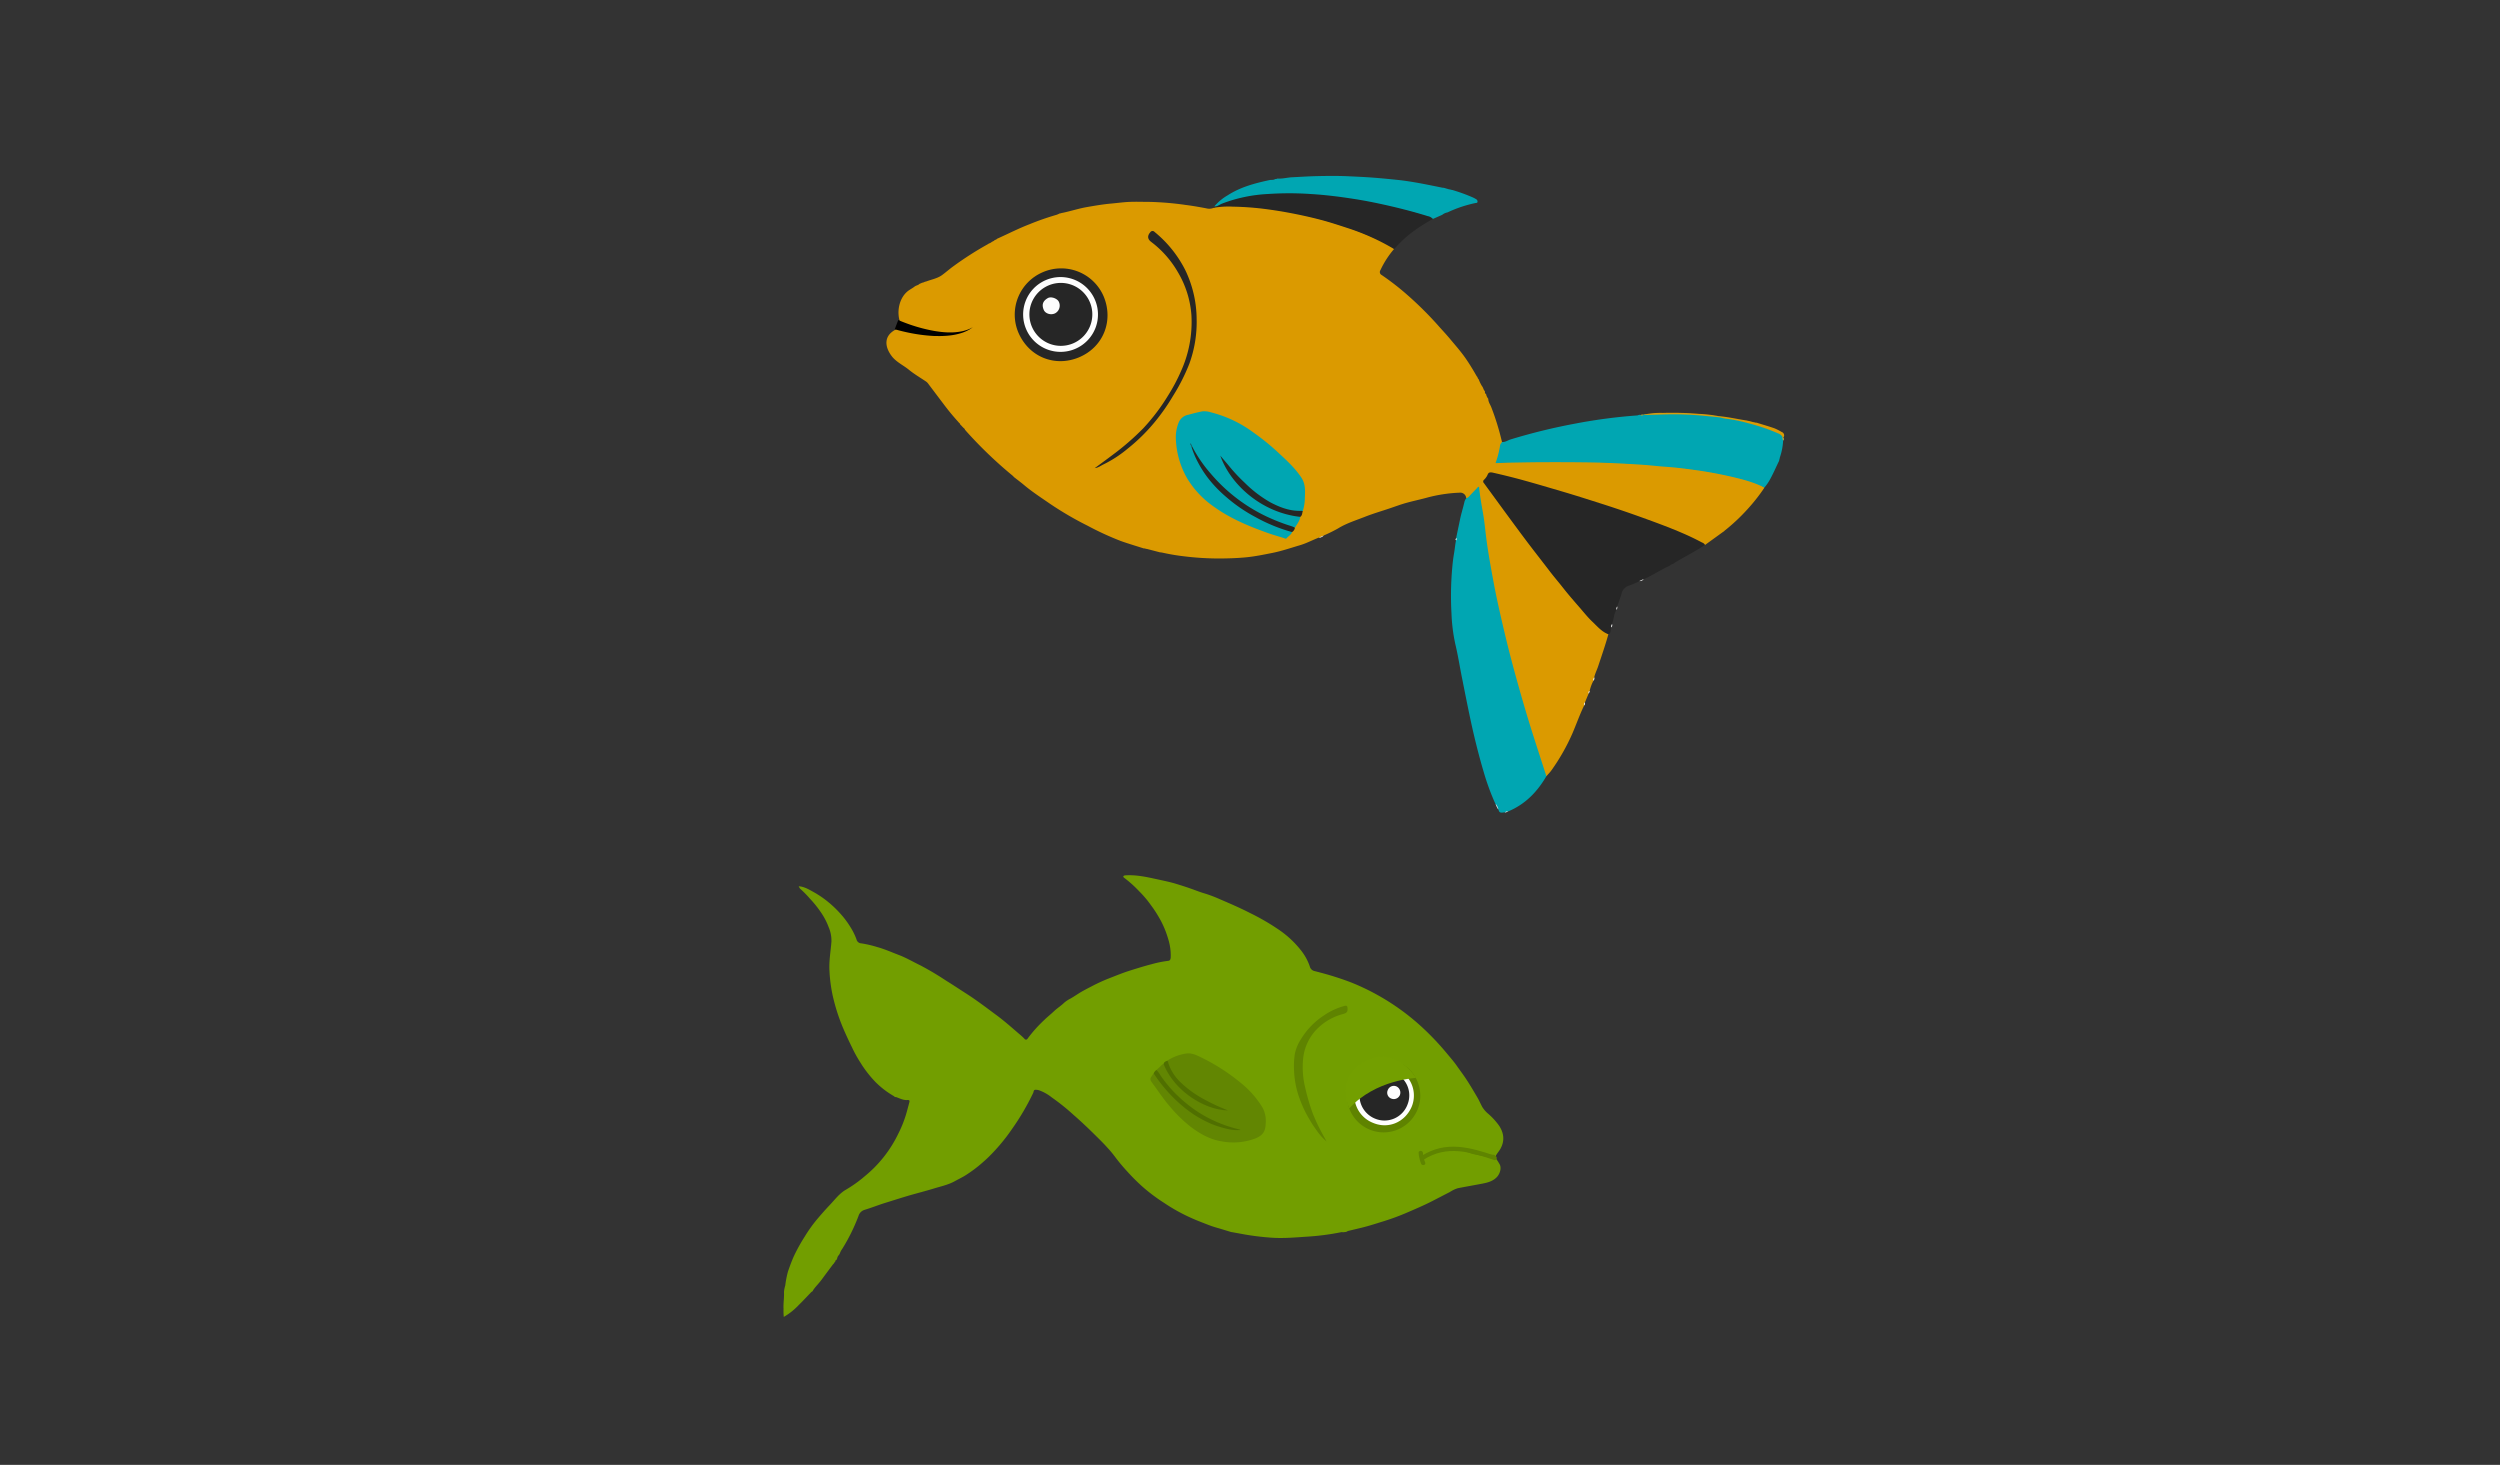 <svg id="Layer_1" data-name="Layer 1" xmlns="http://www.w3.org/2000/svg" width="1024" height="600" viewBox="0 0 1024 600">
  <rect x="0" y="0" width="1024" height="600" fill="#333333" stroke="none"/>
  <defs>
    <style>
      .cls-1 {
        fill: #729e00;
      }

      .cls-2 {
        fill: #5f8400;
      }

      .cls-3 {
        fill: #5f8300;
      }

      .cls-4 {
        fill: #fefefe;
      }

      .cls-5 {
        fill: #262626;
      }

      .cls-6 {
        fill: #fdfdfd;
      }

      .cls-7 {
        fill: #628602;
      }

      .cls-8 {
        fill: #506f00;
      }

      .cls-9 {
        fill: #739f00;
      }

      .cls-10 {
        fill: #db9a00;
      }

      .cls-11 {
        fill: #00a6b2;
      }

      .cls-12 {
        fill: #da9b03;
      }

      .cls-13 {
        fill: #2a2825;
      }

      .cls-14 {
        fill: #d79d0b;
      }

      .cls-15 {
        fill: #bda93c;
      }

      .cls-16 {
        fill: #ae9f2b;
      }

      .cls-17 {
        fill: #17595e;
      }
    </style>
  </defs>
  <title>16_the_sad_fish_swimming</title>
  <g>
    <g>
      <g>
        <path class="cls-1" d="M504.18,504.61c-2.07-.62-4.13-1.27-6.2-1.86-1.6-.46-3.15-1.07-4.7-1.68-1.21-.48-2.43-.94-3.63-1.45a73.24,73.24,0,0,1-12.84-6.92,71.89,71.89,0,0,1-9-6.77,82.87,82.87,0,0,1-6-6,74,74,0,0,1-4.93-5.88,47.11,47.11,0,0,0-3.55-4.25c-1.48-1.65-3.07-3.19-4.64-4.75-2.92-2.89-5.89-5.72-9-8.42a87.4,87.4,0,0,0-8.89-7.13,18.33,18.33,0,0,0-5-2.85,4.59,4.59,0,0,0-1.71-.28c-.8.08-.67.81-.88,1.26a100.74,100.74,0,0,1-8.65,14.76,77.3,77.3,0,0,1-10,11.88c-1.43,1.33-2.87,2.62-4.41,3.83a55.64,55.64,0,0,1-4.74,3.35c-1.41.88-2.91,1.58-4.35,2.38-2.64,1.47-5.57,2.07-8.4,2.94-3.92,1.21-7.91,2.17-11.84,3.37-2.77.84-5.54,1.72-8.3,2.58s-5.59,2-8.45,2.85a3.72,3.72,0,0,0-2.43,2.5A76.67,76.67,0,0,1,345,511.52a7.16,7.16,0,0,0-1,1.89c-.28.69-1,1.13-1.05,1.93-.23.34-.2.9-.79.94.15.48-.31.67-.47,1s-.27.41-.47.57q-2.44,3.27-4.87,6.55c-1.06,1.41-2.36,2.63-3.33,4.11-.09.38-.39.54-.69.7-1.76,1.82-3.48,3.69-5.29,5.46a26.74,26.74,0,0,1-6,4.74,23,23,0,0,1-.1-3.27c-.13-2.32.3-4.62.18-6.94a11.87,11.87,0,0,1,.52-2.65,40.27,40.27,0,0,1,1.12-5.76c.72-2.06,1.46-4.13,2.36-6.14a69.3,69.3,0,0,1,4.49-8.13,58.64,58.64,0,0,1,4.71-6.68c1.82-2.18,3.7-4.32,5.66-6.38s3.86-4.64,6.47-6.14a52.08,52.08,0,0,0,7.8-5.57,50.81,50.81,0,0,0,13.66-17.33,48.29,48.29,0,0,0,3.22-8c.46-1.59.88-3.2,1.31-4.8.19-.72.21-1.12-.86-1.05-1.6.11-3.06-.68-4.55-1.21a.79.79,0,0,1-.82-.35,35.28,35.28,0,0,1-7.62-5.82,47.08,47.08,0,0,1-6.25-8.09,52.15,52.15,0,0,1-3.31-6c-1.41-2.87-2.77-5.76-4-8.73a77.8,77.8,0,0,1-4.09-13.2,62,62,0,0,1-1.2-9.72c-.21-4,.53-7.89.82-11.82a14,14,0,0,0-1.14-5.86,27.86,27.86,0,0,0-3.16-6.06,44.65,44.65,0,0,0-4.45-5.55,46.15,46.15,0,0,0-4.08-4.15,3.54,3.54,0,0,1-.57-1c2.21.15,4,1.23,5.74,2.18a41.91,41.91,0,0,1,4.51,2.86,43.6,43.6,0,0,1,6.64,6,36.09,36.09,0,0,1,4.13,5.43,26.81,26.81,0,0,1,2.65,5.31,2.05,2.05,0,0,0,1.93,1.6,47,47,0,0,1,6.7,1.57c3,.83,5.89,2.13,8.81,3.24s5.81,2.81,8.71,4.21a120,120,0,0,1,10.44,6.2c2.84,1.75,5.62,3.61,8.43,5.41,4.29,2.75,8.33,5.85,12.42,8.87,3.44,2.55,6.62,5.42,9.87,8.19a19.67,19.67,0,0,1,1.49,1.42.74.74,0,0,0,1.28-.09,56.1,56.1,0,0,1,6.85-7.65c1.27-1.25,2.69-2.35,4-3.6s2.79-2.14,4.05-3.37a12.61,12.61,0,0,1,2.67-1.78c1.49-.84,2.88-1.84,4.36-2.7s2.85-1.55,4.28-2.3a69.74,69.74,0,0,1,6.9-3.18c2.9-1.13,5.77-2.32,8.75-3.26s6-1.89,9-2.65a44.67,44.67,0,0,1,6.67-1.35c.86-.08,1-.66,1.08-1.36a22.1,22.1,0,0,0-1-7.5,39.49,39.49,0,0,0-2.93-7.37,51.38,51.38,0,0,0-4.34-6.82,42.09,42.09,0,0,0-4.7-5.51,47.67,47.67,0,0,0-5.83-5.27c-.31-.22-.7-.5-.6-.8s.6-.39,1-.41c4.32-.25,8.5.67,12.67,1.58,2.69.59,5.41,1.13,8,1.93,2,.61,4,1.25,6,1.95,1.81.63,3.58,1.36,5.42,1.9a54.85,54.85,0,0,1,6.23,2.33c4.24,1.82,8.48,3.65,12.6,5.76a93.86,93.86,0,0,1,11.83,6.87,40.44,40.44,0,0,1,9.23,8.69,22.07,22.07,0,0,1,3.4,6.32,2.51,2.51,0,0,0,1.83,1.86c2.8.72,5.59,1.46,8.35,2.34s5.53,1.82,8.2,2.94a95.29,95.29,0,0,1,27,17.2,110.58,110.58,0,0,1,10.53,11c1.46,1.77,3,3.5,4.31,5.37s2.59,3.55,3.8,5.39c1.63,2.46,3.11,5,4.6,7.53.74,1.25,1.3,2.6,2,3.89a11.42,11.42,0,0,0,2.5,2.86,28.82,28.82,0,0,1,4.37,4.78c2,3,2.43,6.19.59,9.51-.6,1.09-1.49,2-2,3.09a5.25,5.25,0,0,0-2-.25,32.28,32.28,0,0,1-12.05-3,20.69,20.69,0,0,0,7.23,2.51,29.83,29.83,0,0,0,6.15.83.54.54,0,0,1,.54.32c.62,1,1.29,1.9,1.83,2.91.81,1.51.1,3.85-1.15,5.18-1.92,2-4.45,2.41-7,2.89-3,.57-6,1.09-9,1.68a12.81,12.81,0,0,0-3.25,1.55c-2.75,1.4-5.47,2.85-8.23,4.23-3,1.49-6,2.78-9.08,4.1a94.94,94.94,0,0,1-9.51,3.55c-3.25,1-6.49,2.08-9.81,2.86l-5.24,1.26c-.56.5-1.29.36-1.94.51a1.51,1.51,0,0,0-.94,0,101.09,101.09,0,0,1-13.4,1.76c-5,.32-9.95.81-15,.44a106.34,106.34,0,0,1-12.57-1.62C506.81,505.08,505.49,504.85,504.18,504.61Z"/>
        <path class="cls-2" d="M612.37,474a31,31,0,0,1-7-.89,18.81,18.81,0,0,1-7.48-2.82.58.58,0,0,1-.32-.51c2.23.77,4.37,1.67,6.62,2.27a22,22,0,0,0,7.5.93c.54,0,.62.24.74.59S612.34,473.88,612.37,474Z"/>
        <path class="cls-3" d="M571.87,434.73c8.25,2.78,11.57,12,9.07,18.91a15,15,0,1,1-9.07-18.91Z"/>
        <path class="cls-3" d="M543.37,467.56a22.19,22.19,0,0,1-3.78-4.14c-.73-1-1.5-2.06-2.17-3.14-.82-1.31-1.6-2.65-2.33-4a49.66,49.66,0,0,1-3.48-8.41,37.43,37.43,0,0,1-1.56-9.35,31.78,31.78,0,0,1,.33-6.92,17.45,17.45,0,0,1,2.52-6,30.58,30.58,0,0,1,9.7-9.89,27.14,27.14,0,0,1,8.2-3.71c.84-.21,1.15.16,1.14.94,0,.07,0,.15,0,.22.14,1.32-.47,1.82-1.76,2.17a23.07,23.07,0,0,0-11,6.43,20.17,20.17,0,0,0-5.44,12.11,35.08,35.08,0,0,0,.89,11.69,82.53,82.53,0,0,0,3.11,10.59,76.73,76.73,0,0,0,3.93,8.29C542.21,465.46,542.8,466.51,543.37,467.56Z"/>
        <path class="cls-4" d="M578.2,453.38c-2.84,6.43-9.63,9.16-15.8,6.55a12.08,12.08,0,1,1,9.46-22.22A12,12,0,0,1,578.2,453.38Z"/>
        <path class="cls-5" d="M563.26,458.21a10.19,10.19,0,0,1-5.91-12.64,10.08,10.08,0,0,1,13.55-6.22,10,10,0,0,1,5.72,12.78A10.06,10.06,0,0,1,563.26,458.21Z"/>
        <path class="cls-6" d="M568.45,446.47A2.65,2.65,0,0,1,572,445a2.8,2.8,0,0,1,1.39,3.54,2.7,2.7,0,0,1-3.41,1.48A2.57,2.57,0,0,1,568.45,446.47Z"/>
      </g>
      <path class="cls-2" d="M612.47,473.43c-10.36-3.53-20.23-6.29-30.13,0-.95.6-.07,2.11.88,1.51,9.5-6,19-3.14,28.78.21,1.07.36,1.53-1.32.46-1.69Z"/>
      <path class="cls-2" d="M581.07,472.23a15.26,15.26,0,0,0,1,4.4c.41,1,2.1.59,1.69-.46a13.7,13.7,0,0,1-.93-3.93c-.09-1.11-1.84-1.12-1.75,0Z"/>
    </g>
    <g>
      <path class="cls-7" d="M478,434.51a19.87,19.87,0,0,1,7.94-3c2.19-.27,4.14.65,6,1.58a81.55,81.55,0,0,1,17.22,11.24,38.47,38.47,0,0,1,8,9.4,11.58,11.58,0,0,1,1.26,6.57c-.09,3.19-1.22,4.78-4.2,6a25.57,25.57,0,0,1-13.81,1.2c-4.68-.72-8.71-3-12.47-5.78a58.24,58.24,0,0,1-8.86-8.62c-2-2.31-3.73-4.81-5.49-7.29-.66-.93-1.36-1.82-2-2.78a1.53,1.53,0,0,1-.06-1.91c.33-.49.65-1,1-1.48.54,0,.72.49,1,.84a58.85,58.85,0,0,0,11,12.22,42.6,42.6,0,0,0,15.64,8.7,32.49,32.49,0,0,0,7,1.27,42.25,42.25,0,0,1-11.63-4.18A55.29,55.29,0,0,1,479,445.62a56.2,56.2,0,0,1-4.9-6.46,1.54,1.54,0,0,1-.4-.9c.67-.63,1.36-1.23,2-1.9a2.24,2.24,0,0,1,.9-.59,10,10,0,0,1,1.81,3A27.11,27.11,0,0,0,483,445a31.4,31.4,0,0,0,8.51,6.38,32.5,32.5,0,0,0,6.87,2.54,26.29,26.29,0,0,0,3.73.82,28,28,0,0,1-4.71-1.88,57.3,57.3,0,0,1-11.15-6.68c-3.52-2.82-6.51-6.06-8-10.46A4.31,4.31,0,0,1,478,434.51Z"/>
      <path class="cls-8" d="M473.69,438.26a12.79,12.79,0,0,1,1.71,2.31A53.59,53.59,0,0,0,486,452a51.86,51.86,0,0,0,11.64,7.23,56,56,0,0,0,9.51,3.27,4.76,4.76,0,0,1,1,.35,17.89,17.89,0,0,1-6.18-.63,40.1,40.1,0,0,1-6.25-2.06,49.22,49.22,0,0,1-6.83-3.71A57.12,57.12,0,0,1,478.16,447a60.34,60.34,0,0,1-5.61-7.35A2.91,2.91,0,0,1,473.69,438.26Z"/>
      <path class="cls-8" d="M478,434.51c.54.17.47.75.59,1.1a19.37,19.37,0,0,0,4.93,7.66,42.43,42.43,0,0,0,9.2,6.74A77.63,77.63,0,0,0,503,454.81c-8.92-.06-21.7-7.3-26.4-19C476.77,435,477.39,434.77,478,434.51Z"/>
    </g>
    <path class="cls-9" d="M580,441.5s-16.7.76-27.31,12.48c0,0-6.25-12.49,6.45-19.27S580,441.5,580,441.5Z"/>
  </g>
  <g>
    <g>
      <path class="cls-10" d="M605.66,155.35a16.46,16.46,0,0,0,1.35,2.79c.54.6.57,1.48,1.16,2.05.17.38-.16,1,.52,1.15a4.12,4.12,0,0,0,.9,2c0,1.35.86,2.41,1.3,3.61a104.57,104.57,0,0,1,4.34,14.16c-.75,2.32-1,4.78-1.79,7.08-.43,1.2-.39,1.29.93,1.22,5.37-.28,10.74-.34,16.11-.39,10.5-.09,21,0,31.5.47,9.17.41,18.32,1,27.43,2.11q7.27.86,14.5,2.24a140.63,140.63,0,0,1,13.79,3.39,11.49,11.49,0,0,1,5,2.53,72.34,72.34,0,0,1-5.86,7.62,79.07,79.07,0,0,1-10.08,9.7c-.34.19-.53.57-.9.72l-7.53,5.45c-2.6-1.17-5-2.74-7.65-3.8-4.32-1.72-8.59-3.54-12.94-5.19-3.73-1.42-7.52-2.65-11.26-4-5-1.87-10.19-3.4-15.31-5-2.95-.93-5.84-2.06-8.83-2.8-4.57-1.12-9-2.77-13.52-4-3.86-1-7.68-2.14-11.55-3.09-2-.48-4-1-6-1.34a1.47,1.47,0,0,0-1.67.73c-1.67,2.53-1.74,2.55,0,5,2.59,3.58,5.19,7.16,7.84,10.69,2.54,3.38,4.94,6.86,7.51,10.22q4.29,5.6,8.58,11.21T642.45,243c3.29,4,6.62,8,10.27,11.66a24.74,24.74,0,0,0,5.22,4.4,1.77,1.77,0,0,1,.84.75c-1.21,4.4-2.72,8.7-4.14,13-.51,1.56-1.28,3-1.65,4.63-.07.48-.22.94-.33,1.41a16.64,16.64,0,0,0-1.54,4.16,2,2,0,0,0-.44,1.13l-1.5,3.59a13.36,13.36,0,0,0-.36,1.33c-1.81,3.73-3.17,7.65-4.81,11.46a83.74,83.74,0,0,1-8.49,14.94c-.62.88-1.4,1.65-2.11,2.47-.92-.56-1-1.59-1.26-2.46-2.13-7-4.45-13.85-6.57-20.81-1.88-6.19-3.54-12.44-5.36-18.64-1.42-4.84-2.66-9.73-3.83-14.62-1.47-6.1-2.9-12.22-4.14-18.38-1.48-7.32-2.79-14.67-3.82-22.07-.41-2.91-.7-5.85-1.06-8.77-.49-4-1.39-7.93-1.9-12.19-1.13,1.39-2.42,2.21-3.37,3.41-.38.48-.78,1-1.54.67a2.43,2.43,0,0,0-2.71-2.27,60.31,60.31,0,0,0-13.77,2.15c-2.77.74-5.58,1.33-8.33,2.11-2.25.64-4.44,1.47-6.66,2.21-3.33,1.12-6.71,2.11-10,3.4-3.76,1.49-7.65,2.67-11.14,4.84a62.06,62.06,0,0,1-5.79,2.84,7.63,7.63,0,0,1-2.07.89c-2.55,1-5,2.3-7.58,3.07-3.79,1.11-7.54,2.41-11.42,3.18-3.56.71-7.14,1.44-10.74,1.79s-7.46.46-11.21.48a119.21,119.21,0,0,1-15-1c-2.7-.33-5.36-.81-8-1.39a5,5,0,0,0-1-.13l-5.32-1.39c-.47,0-.89-.28-1.37-.22-3.09-1-6.22-1.91-9.27-3a119.8,119.8,0,0,1-13.65-6.27,136.1,136.1,0,0,1-15.43-9c-3.6-2.49-7.29-4.87-10.66-7.7-1.35-1.13-2.76-2.18-4.15-3.27a3.48,3.48,0,0,0-.63-.64,174.52,174.52,0,0,1-19.4-18.7c-.09-.49-.55-.69-.81-1l-1.16-1.21c-.08-.49-.57-.68-.8-1.06a94.83,94.83,0,0,1-6.15-7.48c-2-2.63-4-5.3-6-7.94a4,4,0,0,0-1-1.06c-2.38-1.61-4.89-3.07-7.1-4.88s-5.16-3.13-7-5.56c-2.86-3.77-3.37-8.28,1.59-10.84a4.7,4.7,0,0,0,1.84-1.48.68.68,0,0,1,.55,0c2.47,1.3,5.19,1.78,7.84,2.5a29.55,29.55,0,0,0,9.27,1A53.5,53.5,0,0,1,373,134.59a19.83,19.83,0,0,1-4.08-2c-1.94-4.54-.71-11,3.55-13.8.7-.46,1.45-.86,2.12-1.39s1.46-.51,2-1.1l1.22-.53c.54,0,.92-.43,1.45-.43,2.2-.87,4.62-1.23,6.58-2.65,1.61-1.17,3.1-2.51,4.72-3.67a136.83,136.83,0,0,1,14.07-9c.47-.39,1.13-.43,1.55-.9l.94-.49c.32-.43.95-.39,1.26-.82,4.46-2,8.84-4.26,13.4-6a110,110,0,0,1,11-3.83,8.52,8.52,0,0,0,1.22-.54c.42,0,.77-.22,1.18-.25,3.4-.71,6.7-1.8,10.12-2.39s6.6-1.14,9.95-1.43c2.44-.22,4.88-.57,7.33-.67,2.83-.12,5.67,0,8.51,0a123.07,123.07,0,0,1,14.64,1.26c2.83.35,5.64.86,8.45,1.39a4.52,4.52,0,0,0,2.88-.2,3.24,3.24,0,0,1,2.1-.71,81,81,0,0,1,15.24.46,151.82,151.82,0,0,1,17.88,2.78,184.41,184.41,0,0,1,18.66,5.12,131.88,131.88,0,0,1,15.82,6.45c1.2.57,2.31,1.32,3.49,2,.33.18.69.36.69.83a37.35,37.35,0,0,0-5.52,8.58,1.36,1.36,0,0,0,.53,2,106.29,106.29,0,0,1,10.41,8.07,144.11,144.11,0,0,1,12.35,12.2c1.69,1.94,3.49,3.81,5.14,5.79,2.31,2.77,4.73,5.49,6.75,8.47,1.52,2.24,2.94,4.58,4.28,6.95C605.26,154.41,605.2,155,605.66,155.35Z"/>
      <path class="cls-5" d="M658.77,259.78c-2.72-1-4.5-3.22-6.51-5.11s-3.53-3.87-5.25-5.84c-2.3-2.64-4.59-5.27-6.74-8-1.8-2.32-3.74-4.54-5.53-6.89-2.74-3.6-5.55-7.15-8.29-10.76s-5.51-7.36-8.24-11.07c-3.48-4.74-6.94-9.5-10.41-14.24a.9.9,0,0,1,.06-1.36,6.35,6.35,0,0,0,1.41-1.94c.42-1.13,1-1.19,2.07-1,4.42,1,8.81,2.08,13.18,3.3,5.09,1.41,10.16,2.92,15.23,4.41s10.21,3.13,15.3,4.75q8.91,2.83,17.7,6c5.52,2,11,4,16.4,6.34,2.6,1.11,5.14,2.33,7.63,3.65.57.3,1.27.48,1.55,1.18-4,2.73-8.3,4.82-12.4,7.3-.51.66-1.47.57-2,1.22-3.66,1.62-7,3.93-10.64,5.51a4.36,4.36,0,0,1-1.8.83,35.52,35.52,0,0,1-4.1,1.76,4.51,4.51,0,0,0-3.24,3.46c-.5,1.74-1.17,3.43-1.76,5.14-.09.47-.25.92-.31,1.39-1.11,1.77-1.07,3.9-1.78,5.79,0,.49-.31.92-.28,1.42C659.44,257.86,660.14,259.28,658.77,259.78Z"/>
      <path class="cls-11" d="M600.57,204.06a2.28,2.28,0,0,0,1.16-.71c1.11-1.21,2.25-2.39,3.4-3.57.14-.15.21-.45.53-.37s.2.38.22.59c.37,3.52,1,7,1.61,10.47s.9,7.07,1.37,10.61c.83,6.23,2,12.42,3.14,18.59,1.3,6.76,2.85,13.46,4.44,20.16s3.33,13.26,5.17,19.85,3.81,13.35,5.91,20c1.93,6.09,3.92,12.17,5.88,18.25-3.75,6.43-8.71,11.56-15.72,14.45-.53-.14-.88.42-1.39.35-1,.1-2.24.53-2.49-1.13-.54-.69-.61-1.64-1.25-2.27a97.08,97.08,0,0,1-4.67-12.6c-2.06-6.89-3.81-13.88-5.34-20.91-1.26-5.79-2.39-11.61-3.55-17.41-1-4.84-1.73-9.72-2.88-14.54a70,70,0,0,1-1.58-12.59,129.45,129.45,0,0,1,.25-18.07c.19-2.21.42-4.43.81-6.63.31-1.75.44-3.55.81-5.3,0-.32.16-.63.06-1,.49-2.38,1-4.76,1.49-7.14.5-2.63,1.37-5.16,1.93-7.77A6.15,6.15,0,0,1,600.57,204.06Z"/>
      <path class="cls-11" d="M722.7,199.7c-5.07-2.54-10.54-3.79-16-5q-5.79-1.25-11.65-2.08c-4.17-.59-8.35-1.13-12.55-1.41-3.22-.21-6.43-.62-9.65-.84q-6.55-.44-13.12-.72c-3.62-.15-7.24-.24-10.86-.28q-7.9-.09-15.81-.06c-4.79,0-9.58.11-14.37.19-2,0-4,.13-6.12.2a38.72,38.72,0,0,0,1.89-7.4c.09-.58.57-.83.8-1.27,1.24.14,2.25-.62,3.35-1a243,243,0,0,1,26.38-6.48,218.24,218.24,0,0,1,25.51-3.38c.51,0,1-.48,1.5-.18a10.5,10.5,0,0,0,1.33-.16,98.66,98.66,0,0,1,14-.47c4.64.06,9.25.44,13.87.88,1.08.1,2.13.43,3.23.43A134.46,134.46,0,0,1,718,173.58c3.69,1,7.19,2.41,10.74,3.74a2.22,2.22,0,0,1,1.45,1.46,8.59,8.59,0,0,1,.18,1.7,25.15,25.15,0,0,1-1.34,6.89c-.08.47-.23.93-.32,1.4-1.33,2.71-2.49,5.49-4,8.11A20.05,20.05,0,0,1,722.7,199.7Z"/>
      <path class="cls-11" d="M590.72,88l-3.84,1.7a79.33,79.33,0,0,0-12-3.66c-5.14-1.29-10.31-2.51-15.54-3.39s-10.68-1.72-16.06-2.26a145.11,145.11,0,0,0-21-.72,84.85,84.85,0,0,0-15.64,2.07,62.86,62.86,0,0,0-7.8,2.71c-.49.19-1,.47-1.48.13a20.54,20.54,0,0,1,5.53-4.6c5.22-3.38,11.13-4.94,17.14-6.22.77-.16,1.62.09,2.31-.45.41.16.74-.24,1.14-.16,1.95.09,3.84-.44,5.78-.54,3.29-.16,6.57-.38,9.87-.46,4-.1,8-.14,12,0,3.75.17,7.51.33,11.26.61,3.58.27,7.15.63,10.72,1,2.6.3,5.2.71,7.78,1.17,3.18.57,6.34,1.24,9.52,1.87a4.51,4.51,0,0,0,1,.13l2.15.63c.48,0,.92.25,1.4.28a73.26,73.26,0,0,1,8.25,3,11.87,11.87,0,0,1,1.33.7,1.16,1.16,0,0,1,.66,1.12c-.07.55-.62.45-1.08.55A51.27,51.27,0,0,0,592.91,87,5,5,0,0,0,590.72,88Z"/>
      <path class="cls-5" d="M497.36,84.59c1.23.06,2.14-.76,3.18-1.19a61.07,61.07,0,0,1,18.83-3.94,130,130,0,0,1,17.38,0c5.93.35,11.82,1.08,17.69,2,4.19.64,8.35,1.46,12.5,2.38,6,1.33,12,2.87,17.88,4.69a3.49,3.49,0,0,1,2.07,1.16c-5.79,3.22-11.18,6.95-15.51,12-.11.13-.33.16-.5.24a92.76,92.76,0,0,0-19.1-8.58c-3.05-1-6.1-2-9.2-2.88-4.82-1.32-9.69-2.4-14.6-3.32-2.86-.54-5.74-1-8.62-1.39A119.69,119.69,0,0,0,505,84.65a34.77,34.77,0,0,0-7.95.48C496.91,84.81,497.36,84.84,497.36,84.59Z"/>
      <path class="cls-12" d="M730,178.82a3.19,3.19,0,0,0-1.71-1.32,80.88,80.88,0,0,0-12.31-4.18,62.69,62.69,0,0,0-9.39-1.87,18.31,18.31,0,0,1-2.21-.52c-.19,0-.39,0-.44-.24s.06-.24.23-.22c3.63.32,7.19,1.12,10.78,1.7.49,0,.94.24,1.42.26l1.76.48c.47,0,.89.28,1.37.22,2.43.76,4.87,1.46,7.28,2.29a22,22,0,0,1,3,1.52,1.46,1.46,0,0,1,.66,2.33C730.16,179.24,730.15,178.94,730,178.82Z"/>
      <path class="cls-13" d="M368.9,132.61c.47-.16.81.13,1.19.32,3.87,2,8.06,2.74,12.33,3.26,1.62.19,3.25.33,4.91.42-1.53,1.86-13.78-.26-18.71-3.18Z"/>
      <path class="cls-14" d="M704.12,170.48c-.19.28.12.32.22.46-1.94-.19-3.88-.39-5.82-.57a131.74,131.74,0,0,0-15.1-.65c-3.4.08-6.8.19-10.21.28l0-.16a33.68,33.68,0,0,1,7.9-.71,132.94,132.94,0,0,1,14.9.4A56.89,56.89,0,0,1,704.12,170.48Z"/>
      <path class="cls-15" d="M730,178.82l.47.47c.41.41.22.8,0,1.19C729.95,180,730.23,179.34,730,178.82Z"/>
      <path class="cls-4" d="M612.57,329.31c.8.55.82,1.52,1.25,2.27C613.09,331,613,330.07,612.57,329.31Z"/>
      <path class="cls-4" d="M540.13,220.23l2.07-.89A2.59,2.59,0,0,1,540.13,220.23Z"/>
      <path class="cls-4" d="M671.47,238l1.8-.83A1.91,1.91,0,0,1,671.47,238Z"/>
      <path class="cls-4" d="M660,257c-.26-.54.08-1,.28-1.42A1.3,1.3,0,0,1,660,257Z"/>
      <path class="cls-4" d="M650.68,284.13c-.06-.46-.14-.92.44-1.13A1.73,1.73,0,0,1,650.68,284.13Z"/>
      <path class="cls-4" d="M648.82,289a1.46,1.46,0,0,1,.36-1.33A1.33,1.33,0,0,1,648.82,289Z"/>
      <path class="cls-4" d="M662.07,249.79a2.14,2.14,0,0,1,.31-1.39A1.37,1.37,0,0,1,662.07,249.79Z"/>
      <path class="cls-4" d="M652.65,278.84c-.2-.54.11-1,.33-1.41A1.29,1.29,0,0,1,652.65,278.84Z"/>
      <path class="cls-4" d="M616.31,332.71c.47-.08.82-.63,1.39-.35C617.24,332.49,616.86,332.93,616.31,332.71Z"/>
      <path class="cls-4" d="M596.49,220.32a.75.75,0,0,1-.06,1C595.87,220.91,596.48,220.63,596.49,220.32Z"/>
      <path class="cls-16" d="M673.15,169.85l0,.16a1.08,1.08,0,0,1-1.24.07A1.31,1.31,0,0,1,673.15,169.85Z"/>
      <path class="cls-11" d="M529.25,217.93c-.39,1.14-1.51,1.63-2.21,2.5-.29.37-.69.17-1.05,0-2.25-.71-4.53-1.34-6.75-2.13-7.72-2.75-15.27-5.89-22-10.73a38.2,38.2,0,0,1-10.89-11.48A35,35,0,0,1,481.61,179a16.19,16.19,0,0,1,1.15-5.87,5.25,5.25,0,0,1,4-3.25c1.87-.51,3.74-1,5.67-1.38a8.68,8.68,0,0,1,3.58.4,49.46,49.46,0,0,1,17.31,8.19,96.31,96.31,0,0,1,9.64,7.73c3.62,3.38,7.36,6.66,10.12,10.87,1.69,2.59,1.53,5.43,1.39,8.27a18.38,18.38,0,0,1-.85,5.38,7.81,7.81,0,0,1-4.09,0,32.3,32.3,0,0,1-13.54-6,85.91,85.91,0,0,1-9.56-8.54c-2-2.07-3.81-4.36-5.69-6.57a2.64,2.64,0,0,1-.42-.79,42.8,42.8,0,0,0,4.86,8.13,41.23,41.23,0,0,0,18.3,13.61,29.4,29.4,0,0,0,7.42,1.88,2.4,2.4,0,0,1,1.7.61c-.22,1.71-1.35,3-2.14,4.4a28.26,28.26,0,0,1-6.09-1.82,76.11,76.11,0,0,1-12.23-6,65.75,65.75,0,0,1-18-16,43.47,43.47,0,0,1-5.44-8.12c-.18-.39-.27-.81-.46-1.19s-.24-.47-.26-.6a3.14,3.14,0,0,1,.19.49,50,50,0,0,0,6.37,11.87c5.51,7.39,12.64,12.77,20.72,17a67.92,67.92,0,0,0,13,5.43A1.37,1.37,0,0,1,529.25,217.93Z"/>
      <path class="cls-5" d="M427,111.55a18.92,18.92,0,0,1,25.07,9.88c4.15,10-.17,20.78-10.1,24.93-9.77,4.09-20.57,0-24.92-10.33A18.88,18.88,0,0,1,427,111.55Z"/>
      <path class="cls-5" d="M448.42,191.74c2.43-1.8,4.69-3.44,6.92-5.12a106.64,106.64,0,0,0,12.91-11.15A82.55,82.55,0,0,0,478.45,162a74.1,74.1,0,0,0,5.24-9.86A48.73,48.73,0,0,0,488,129a40.09,40.09,0,0,0-5.45-17.37,41.42,41.42,0,0,0-11-12.53c-1.55-1.16-1.67-2.53-.37-4a1.08,1.08,0,0,1,1.72-.11,48.09,48.09,0,0,1,12.57,15.6,46.74,46.74,0,0,1,4.67,20,49.88,49.88,0,0,1-3,18.44,79.53,79.53,0,0,1-6.74,13.26,83.65,83.65,0,0,1-6.48,9.42,74.4,74.4,0,0,1-12.11,12.13,48.81,48.81,0,0,1-9.82,6.38C450.9,190.74,449.9,191.57,448.42,191.74Z"/>
      <path class="cls-5" d="M488.31,182.89a55.54,55.54,0,0,0,7.57,11.06,68.32,68.32,0,0,0,23,17.65,77.43,77.43,0,0,0,10.1,3.92c.49.16,1,.41,1.43.61a2.57,2.57,0,0,1-1.18,1.81,67.84,67.84,0,0,1-15.13-6.22,63.69,63.69,0,0,1-12-8.28,52.18,52.18,0,0,1-6.33-6.41,43.78,43.78,0,0,1-5-7.5,36.32,36.32,0,0,1-2.75-6.57Q488.11,182.7,488.31,182.89Z"/>
      <path class="cls-5" d="M532.57,211.71C516.82,210,504,198.53,499.84,186.64c1.18,1.43,2.42,2.82,3.59,4.25a69.48,69.48,0,0,0,6.42,6.86,49.79,49.79,0,0,0,10.48,8c4,2.11,8.12,3.67,12.73,3.48a2.12,2.12,0,0,1,.55.13C533.33,210.17,533.44,211.16,532.57,211.71Z"/>
      <path class="cls-17" d="M488.31,182.89l-.32.06c0-.48-.69-.77-.4-1.42A3.2,3.2,0,0,1,488.31,182.89Z"/>
      <path class="cls-4" d="M440.68,142.78a15.32,15.32,0,1,1,7.72-20.19A15.28,15.28,0,0,1,440.68,142.78Z"/>
      <path class="cls-5" d="M428.06,117.62a12.89,12.89,0,1,1,11.79,22.89,12.89,12.89,0,0,1-11.79-22.89Z"/>
      <path class="cls-6" d="M432.23,128.3c-1.63.87-4,.26-4.7-1.35-.89-2.07-.43-3.65,1.66-4.85,1.3-.75,3.77.1,4.47,1.43A3.58,3.58,0,0,1,432.23,128.3Z"/>
    </g>
    <path d="M367.92,131.08s.41.19,1.22.52,1.94.77,3.34,1.26A65.73,65.73,0,0,0,383,135.61c1,.15,2,.3,2.93.39s1.93.16,2.85.16a23.78,23.78,0,0,0,5-.42,15,15,0,0,0,2-.52,13.4,13.4,0,0,0,1.47-.57c.41-.17.7-.36.91-.46l.32-.17-.3.21c-.2.13-.47.36-.85.58a13.68,13.68,0,0,1-1.41.76,15.45,15.45,0,0,1-1.94.78,24.71,24.71,0,0,1-5.15,1.08c-1,.11-2,.17-3,.2s-2,0-3.07,0a68.4,68.4,0,0,1-11.22-1.5c-1.51-.33-2.77-.64-3.65-.88s-1.4-.4-1.4-.4Z"/>
  </g>
</svg>
